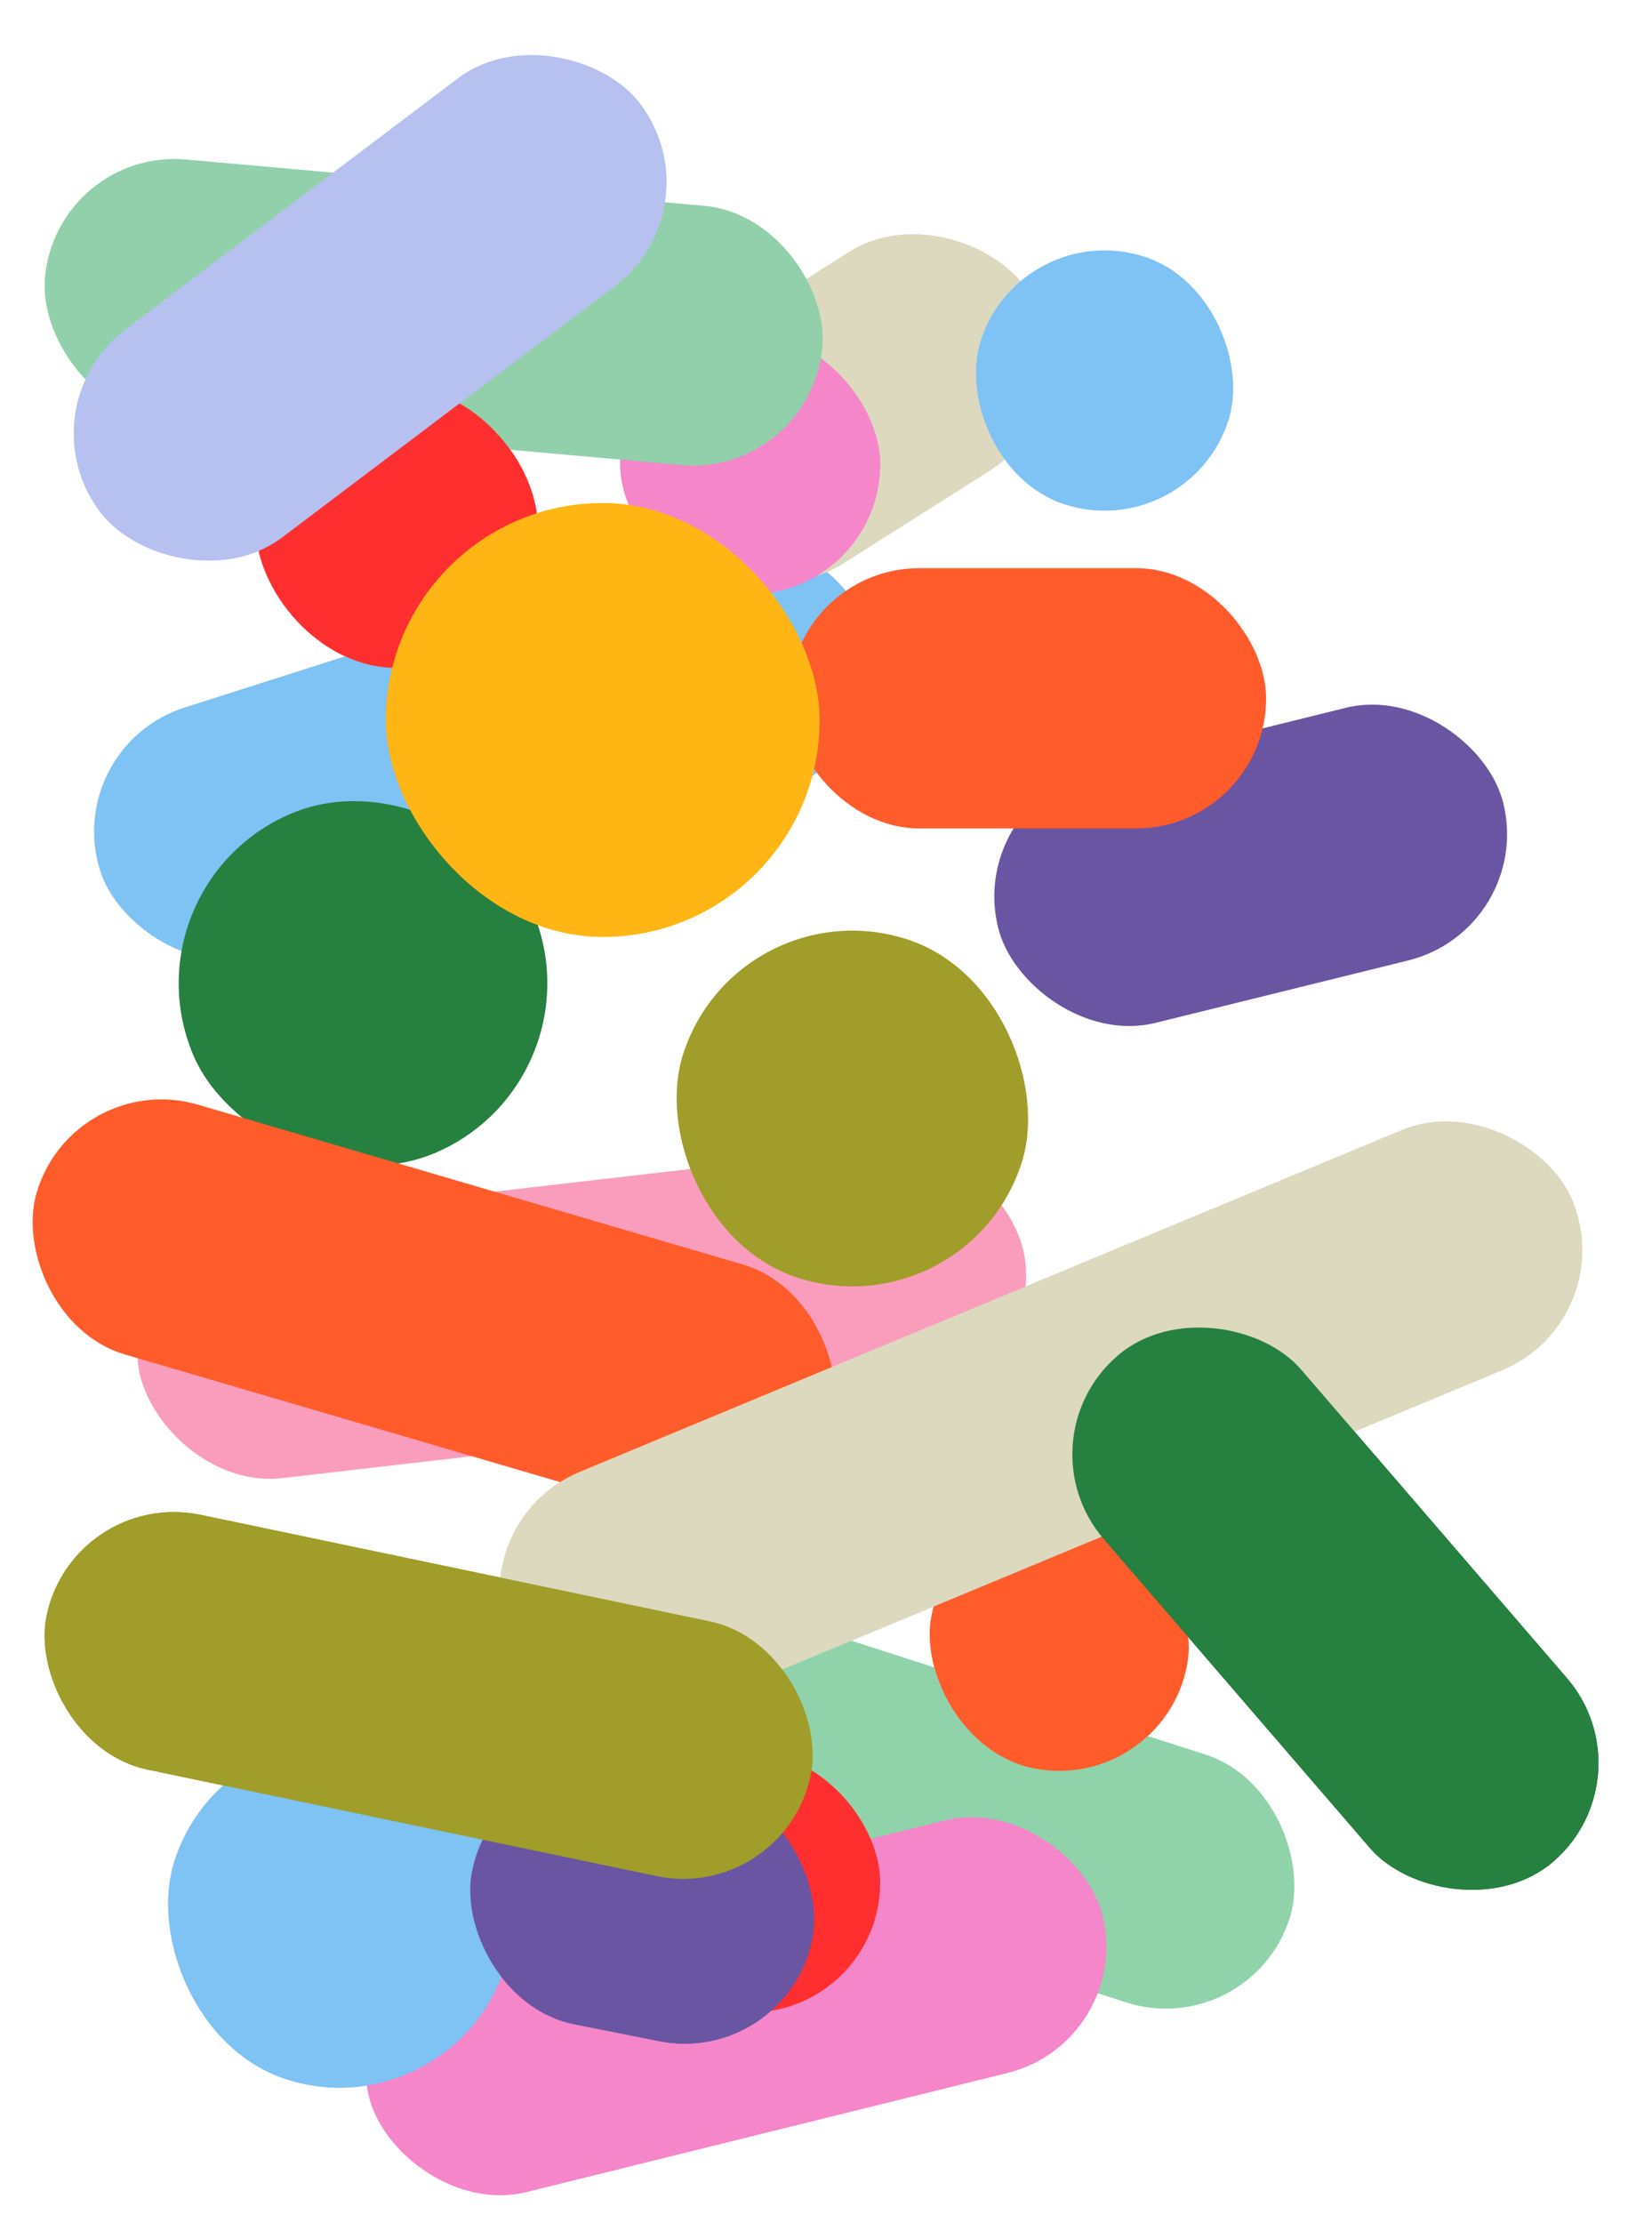 <svg width="802" height="1079" viewBox="0 0 802 1079" fill="none" xmlns="http://www.w3.org/2000/svg">
<rect style="--idx: 0" x="464.618" y="721.997" width="126.297" height="126.297" rx="63.148" transform="rotate(11.261 464.618 721.997)" fill="#FF5B2B"/>
<rect style="--idx: 1" x="124.214" y="187.34" width="136.822" height="136.822" rx="68.411" fill="#FF2F2F"/>
<rect style="--idx: 2" x="223.145" y="738.544" width="558.691" height="126.297" rx="63.148" transform="rotate(-22.568 223.145 738.544)" fill="#DCD9BF"/>
<rect style="--idx: 3" x="110.478" y="823.034" width="168.396" height="168.396" rx="84.198" transform="rotate(17.815 110.478 823.034)" fill="#7FC2F4"/>
<rect style="--idx: 4" x="29.49" y="362.549" width="390.17" height="126.297" rx="63.148" transform="rotate(-17.688 29.49 362.549)" fill="#7FC2F4"/>
<rect style="--idx: 5" x="288.399" y="200.587" width="209.779" height="126.297" rx="63.148" transform="rotate(-32.327 288.399 200.587)" fill="#DCD9BF"/>
<rect style="--idx: 6" x="351.089" y="776.269" width="309.137" height="126.297" rx="63.148" transform="rotate(17.815 351.089 776.269)" fill="#90D3AA"/>
<rect style="--idx: 7" x="495.433" y="105.248" width="126.297" height="126.297" rx="63.148" transform="rotate(17.815 495.433 105.248)" fill="#7FC2F4"/>
<rect style="--idx: 8" x="59.755" y="599.133" width="433.605" height="126.297" rx="63.148" transform="rotate(-6.587 59.755 599.133)" fill="#FA9DBC"/>
<rect style="--idx: 9" x="358.045" y="429.409" width="172.606" height="172.606" rx="86.303" transform="rotate(17.815 358.045 429.409)" fill="#A09D2A"/>
<rect style="--idx: 10" x="469.424" y="388.931" width="252.594" height="126.297" rx="63.148" transform="rotate(-13.872 469.424 388.931)" fill="#6A55A2"/>
<rect style="--idx: 11" x="301.028" y="162.081" width="126.297" height="126.297" rx="63.148" fill="#F486C9"/>
<rect style="--idx: 12" x="383.121" y="275.749" width="231.544" height="126.297" rx="63.148" fill="#FF5B2B"/>
<rect style="--idx: 13" x="27.441" y="71.799" width="378.89" height="126.297" rx="63.148" transform="rotate(5.105 27.441 71.799)" fill="#92D0AB"/>
<rect style="--idx: 14" x="163.993" y="956.402" width="366.807" height="126.297" rx="63.148" transform="rotate(-13.901 163.993 956.402)" fill="#F486C9"/>
<rect style="--idx: 15" x="301.028" y="850.398" width="126.297" height="126.297" rx="63.148" fill="#FF2F2F"/>
<rect style="--idx: 16" x="58.96" y="429.75" width="178.92" height="178.92" rx="89.46" transform="rotate(-22.964 58.96 429.75)" fill="#268040"/>
<rect style="--idx: 17" x="35.537" y="518.351" width="401.997" height="126.297" rx="63.148" transform="rotate(16.343 35.537 518.351)" fill="#FF5B2B"/>
<rect style="--idx: 18" x="187.362" y="244.174" width="210.495" height="210.495" rx="105.247" fill="#FFB615"/>
<rect style="--idx: 19" x="241.494" y="846.189" width="168.396" height="126.297" rx="63.148" transform="rotate(11.261 241.494 846.189)" fill="#6A55A2"/>
<rect style="--idx: 20" x="10.546" y="198.05" width="328.563" height="126.297" rx="63.148" transform="rotate(-37.069 10.546 198.05)" fill="#B6C1F0"/>
<rect style="--idx: 22" x="494.684" y="699.204" width="126.297" height="324.08" rx="63.148" transform="rotate(-40.758 494.684 699.204)" fill="#268040"/>
<rect style="--idx: 23" x="35.559" y="722.239" width="378.89" height="126.297" rx="63.148" transform="rotate(11.812 35.559 722.239)" fill="#A09D2A"/>

<g>
<rect style="--idx: 24" x="464.618" y="721.997" width="126.297" height="126.297" rx="63.148" transform="rotate(11.261 464.618 721.997)" fill="#FF5B2B"/>
<rect style="--idx: 25" x="124.214" y="187.34" width="136.822" height="136.822" rx="68.411" fill="#FF2F2F"/>
<rect style="--idx: 26" x="223.145" y="738.544" width="558.691" height="126.297" rx="63.148" transform="rotate(-22.568 223.145 738.544)" fill="#DCD9BF"/>
<rect style="--idx: 27" x="110.478" y="823.034" width="168.396" height="168.396" rx="84.198" transform="rotate(17.815 110.478 823.034)" fill="#7FC2F4"/>
<rect style="--idx: 42" x="187.362" y="244.174" width="210.495" height="210.495" rx="105.247" fill="#FFB615"/>
<rect style="--idx: 43" x="241.494" y="846.189" width="168.396" height="126.297" rx="63.148" transform="rotate(11.261 241.494 846.189)" fill="#6A55A2"/>
<rect style="--idx: 44" x="10.546" y="198.05" width="328.563" height="126.297" rx="63.148" transform="rotate(-37.069 10.546 198.05)" fill="#B6C1F0"/>
<rect style="--idx: 45" x="494.684" y="699.204" width="126.297" height="324.08" rx="63.148" transform="rotate(-40.758 494.684 699.204)" fill="#268040"/>
<rect style="--idx: 46" x="35.559" y="722.239" width="378.89" height="126.297" rx="63.148" transform="rotate(11.812 35.559 722.239)" fill="#A09D2A"/>

</g>

</svg>